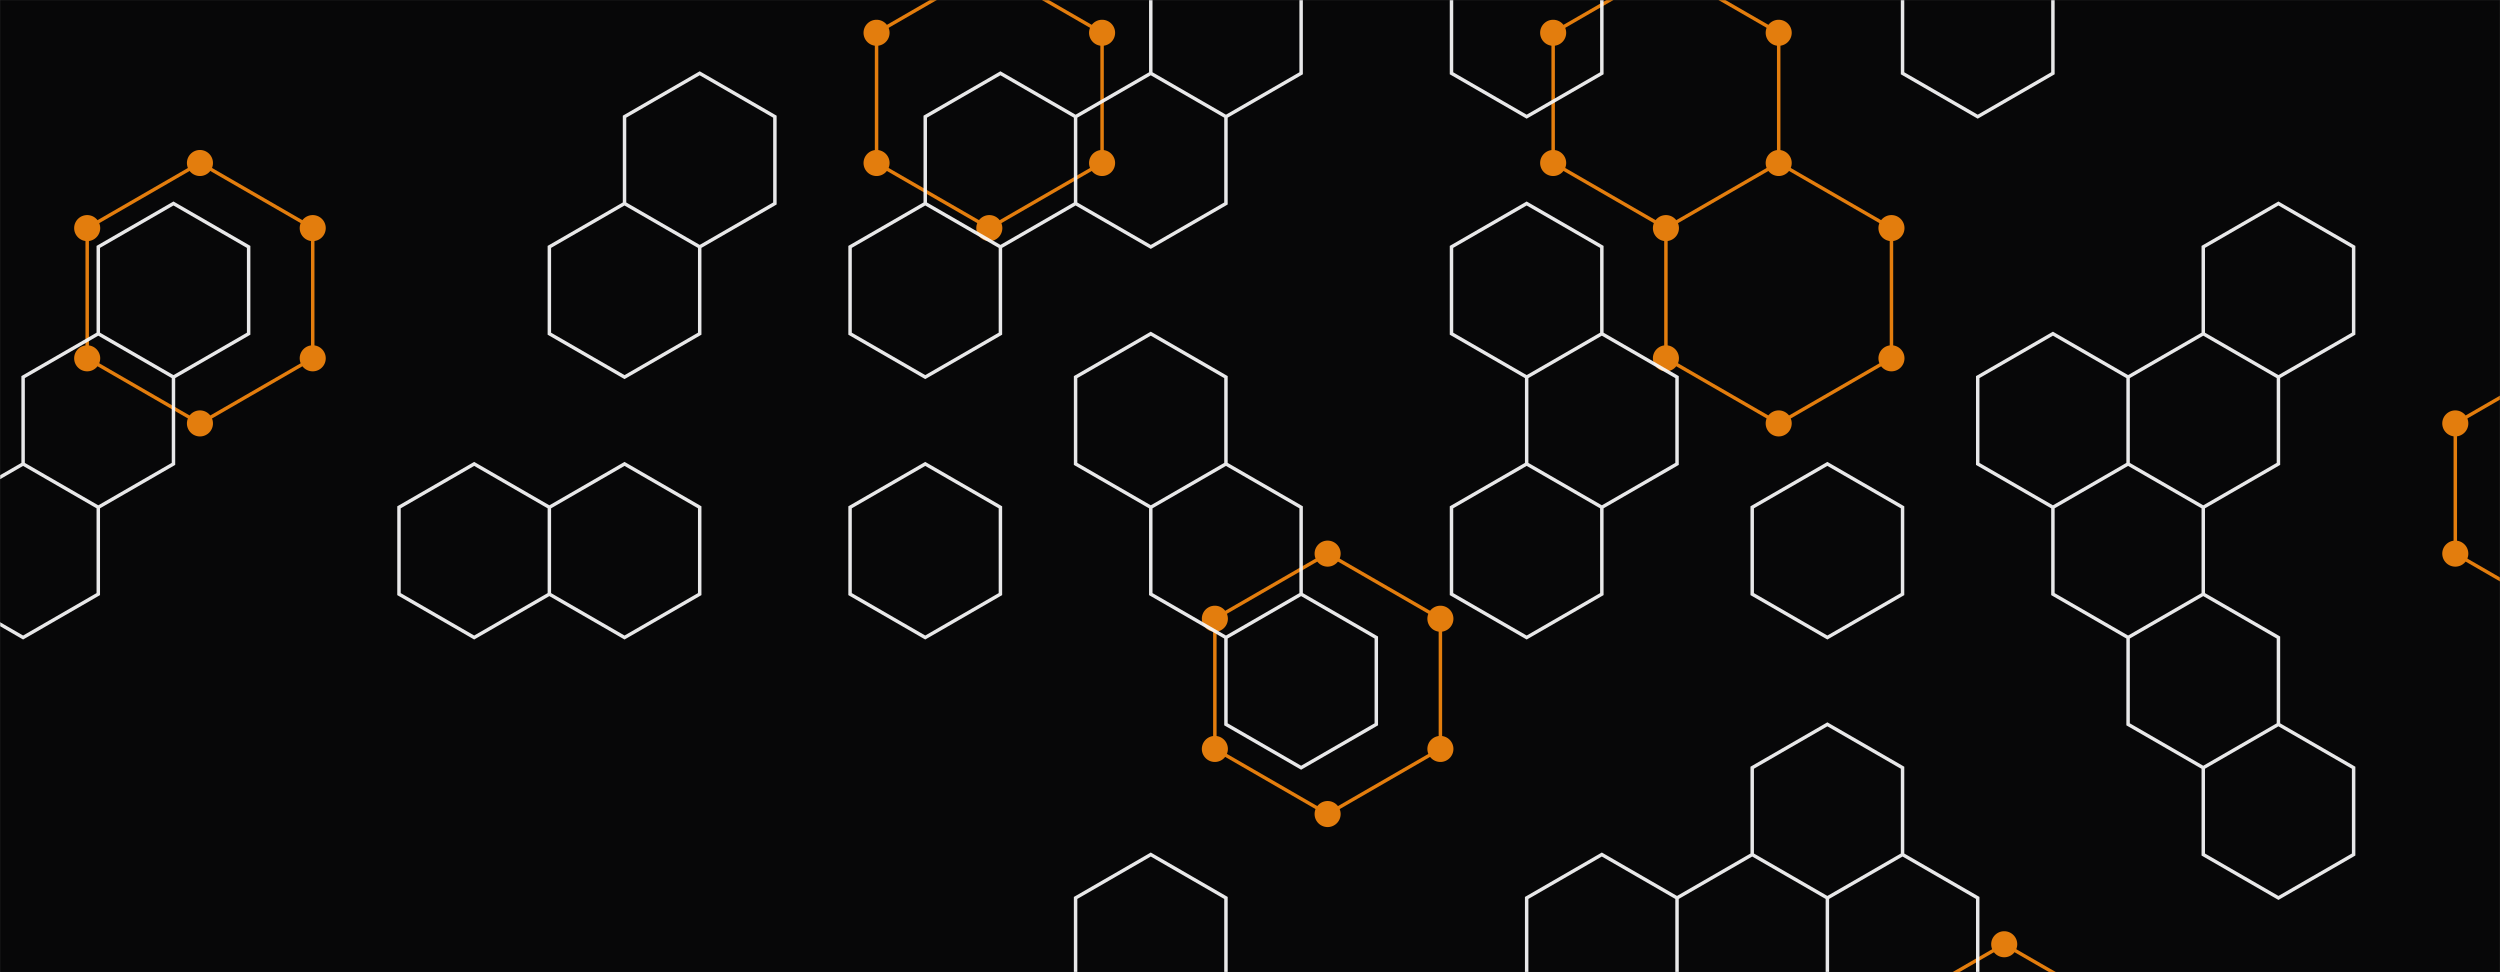 <svg xmlns="http://www.w3.org/2000/svg" version="1.1" xmlns:xlink="http://www.w3.org/1999/xlink" xmlns:svgjs="http://svgjs.com/svgjs" width="1440" height="560" preserveAspectRatio="none" viewBox="0 0 1440 560"><rect x="0" y="0" width="1440" height="560" fill="#333333" stroke="none"/><g mask="url(&quot;#SvgjsMask1003&quot;)" fill="none"><rect width="1440" height="560" x="0" y="0" fill="rgba(7, 7, 8, 1)"></rect><path d="M115.17 93.89L180.13 131.39L180.13 206.39L115.17 243.89L50.22 206.39L50.22 131.39zM569.85 -18.61L634.8 18.89L634.8 93.89L569.85 131.39L504.9 93.89L504.9 18.89zM764.71 318.89L829.67 356.39L829.67 431.39L764.71 468.89L699.76 431.39L699.76 356.39zM959.57 -18.61L1024.53 18.89L1024.53 93.89L959.57 131.39L894.62 93.89L894.62 18.89zM1024.53 93.89L1089.48 131.39L1089.48 206.39L1024.53 243.89L959.57 206.39L959.57 131.39zM1154.43 543.89L1219.39 581.39L1219.39 656.39L1154.43 693.89L1089.48 656.39L1089.48 581.39zM1479.2 206.39L1544.16 243.89L1544.16 318.89L1479.2 356.39L1414.25 318.89L1414.25 243.89z" stroke="rgba(227, 125, 13, 1)" stroke-width="2"></path><path d="M107.67 93.89 a7.5 7.5 0 1 0 15 0 a7.5 7.5 0 1 0 -15 0zM172.63 131.39 a7.5 7.5 0 1 0 15 0 a7.5 7.5 0 1 0 -15 0zM172.63 206.39 a7.5 7.5 0 1 0 15 0 a7.5 7.5 0 1 0 -15 0zM107.67 243.89 a7.5 7.5 0 1 0 15 0 a7.5 7.5 0 1 0 -15 0zM42.72 206.39 a7.5 7.5 0 1 0 15 0 a7.5 7.5 0 1 0 -15 0zM42.72 131.39 a7.5 7.5 0 1 0 15 0 a7.5 7.5 0 1 0 -15 0zM562.35 -18.61 a7.5 7.5 0 1 0 15 0 a7.5 7.5 0 1 0 -15 0zM627.3 18.89 a7.5 7.5 0 1 0 15 0 a7.5 7.5 0 1 0 -15 0zM627.3 93.89 a7.5 7.5 0 1 0 15 0 a7.5 7.5 0 1 0 -15 0zM562.35 131.39 a7.5 7.5 0 1 0 15 0 a7.5 7.5 0 1 0 -15 0zM497.4 93.89 a7.5 7.5 0 1 0 15 0 a7.5 7.5 0 1 0 -15 0zM497.4 18.89 a7.5 7.5 0 1 0 15 0 a7.5 7.5 0 1 0 -15 0zM757.21 318.89 a7.5 7.5 0 1 0 15 0 a7.5 7.5 0 1 0 -15 0zM822.17 356.39 a7.5 7.5 0 1 0 15 0 a7.5 7.5 0 1 0 -15 0zM822.17 431.39 a7.5 7.5 0 1 0 15 0 a7.5 7.5 0 1 0 -15 0zM757.21 468.89 a7.5 7.5 0 1 0 15 0 a7.5 7.5 0 1 0 -15 0zM692.26 431.39 a7.5 7.5 0 1 0 15 0 a7.5 7.5 0 1 0 -15 0zM692.26 356.39 a7.5 7.5 0 1 0 15 0 a7.5 7.5 0 1 0 -15 0zM952.07 -18.61 a7.5 7.5 0 1 0 15 0 a7.5 7.5 0 1 0 -15 0zM1017.03 18.89 a7.5 7.5 0 1 0 15 0 a7.5 7.5 0 1 0 -15 0zM1017.03 93.89 a7.5 7.5 0 1 0 15 0 a7.5 7.5 0 1 0 -15 0zM952.07 131.39 a7.5 7.5 0 1 0 15 0 a7.5 7.5 0 1 0 -15 0zM887.12 93.89 a7.5 7.5 0 1 0 15 0 a7.5 7.5 0 1 0 -15 0zM887.12 18.89 a7.5 7.5 0 1 0 15 0 a7.5 7.5 0 1 0 -15 0zM1081.98 131.39 a7.5 7.5 0 1 0 15 0 a7.5 7.5 0 1 0 -15 0zM1081.98 206.39 a7.5 7.5 0 1 0 15 0 a7.5 7.5 0 1 0 -15 0zM1017.03 243.89 a7.5 7.5 0 1 0 15 0 a7.5 7.5 0 1 0 -15 0zM952.07 206.39 a7.5 7.5 0 1 0 15 0 a7.5 7.5 0 1 0 -15 0zM1146.93 543.89 a7.5 7.5 0 1 0 15 0 a7.5 7.5 0 1 0 -15 0zM1211.89 581.39 a7.5 7.5 0 1 0 15 0 a7.5 7.5 0 1 0 -15 0zM1211.89 656.39 a7.5 7.5 0 1 0 15 0 a7.5 7.5 0 1 0 -15 0zM1146.93 693.89 a7.5 7.5 0 1 0 15 0 a7.5 7.5 0 1 0 -15 0zM1081.98 656.39 a7.5 7.5 0 1 0 15 0 a7.5 7.5 0 1 0 -15 0zM1081.98 581.39 a7.5 7.5 0 1 0 15 0 a7.5 7.5 0 1 0 -15 0zM1471.7 206.39 a7.5 7.5 0 1 0 15 0 a7.5 7.5 0 1 0 -15 0zM1536.66 243.89 a7.5 7.5 0 1 0 15 0 a7.5 7.5 0 1 0 -15 0zM1536.66 318.89 a7.5 7.5 0 1 0 15 0 a7.5 7.5 0 1 0 -15 0zM1471.7 356.39 a7.5 7.5 0 1 0 15 0 a7.5 7.5 0 1 0 -15 0zM1406.75 318.89 a7.5 7.5 0 1 0 15 0 a7.5 7.5 0 1 0 -15 0zM1406.75 243.89 a7.5 7.5 0 1 0 15 0 a7.5 7.5 0 1 0 -15 0z" fill="rgba(227, 125, 13, 1)"></path><path d="M56.61 192.21L99.92 217.21L99.92 267.21L56.61 292.21L13.31 267.21L13.31 217.21zM13.31 267.21L56.61 292.21L56.61 342.21L13.31 367.21L-29.99 342.21L-29.99 292.21zM99.92 117.21L143.22 142.21L143.22 192.21L99.92 217.21L56.61 192.21L56.61 142.21zM273.13 267.21L316.43 292.21L316.43 342.21L273.13 367.21L229.82 342.21L229.82 292.21zM403.03 42.21L446.34 67.21L446.34 117.21L403.03 142.21L359.73 117.21L359.73 67.21zM359.73 117.21L403.03 142.21L403.03 192.21L359.73 217.21L316.43 192.21L316.43 142.21zM359.73 267.21L403.03 292.21L403.03 342.21L359.73 367.21L316.43 342.21L316.43 292.21zM576.24 42.21L619.54 67.21L619.54 117.21L576.24 142.21L532.94 117.21L532.94 67.21zM532.94 117.21L576.24 142.21L576.24 192.21L532.94 217.21L489.64 192.21L489.64 142.21zM532.94 267.21L576.24 292.21L576.24 342.21L532.94 367.21L489.64 342.21L489.64 292.21zM662.85 42.21L706.15 67.21L706.15 117.21L662.85 142.21L619.54 117.21L619.54 67.21zM662.85 192.21L706.15 217.21L706.15 267.21L662.85 292.21L619.54 267.21L619.54 217.21zM662.85 492.21L706.15 517.21L706.15 567.21L662.85 592.21L619.54 567.21L619.54 517.21zM706.15 -32.79L749.45 -7.79L749.45 42.21L706.15 67.21L662.85 42.21L662.85 -7.79zM706.15 267.21L749.45 292.21L749.45 342.21L706.15 367.21L662.85 342.21L662.85 292.21zM749.45 342.21L792.75 367.21L792.75 417.21L749.45 442.21L706.15 417.21L706.15 367.21zM879.36 -32.79L922.66 -7.79L922.66 42.21L879.36 67.21L836.06 42.21L836.06 -7.79zM879.36 117.21L922.66 142.21L922.66 192.21L879.36 217.21L836.06 192.21L836.06 142.21zM922.66 192.21L965.97 217.21L965.97 267.21L922.66 292.21L879.36 267.21L879.36 217.21zM879.36 267.21L922.66 292.21L922.66 342.21L879.36 367.21L836.06 342.21L836.06 292.21zM922.66 492.21L965.97 517.21L965.97 567.21L922.66 592.21L879.36 567.21L879.36 517.21zM1009.27 492.21L1052.57 517.21L1052.57 567.21L1009.27 592.21L965.97 567.21L965.97 517.21zM1052.57 267.21L1095.87 292.21L1095.87 342.21L1052.57 367.21L1009.27 342.21L1009.27 292.21zM1052.57 417.21L1095.87 442.21L1095.87 492.21L1052.57 517.21L1009.27 492.21L1009.27 442.21zM1095.87 492.21L1139.17 517.21L1139.17 567.21L1095.87 592.21L1052.57 567.21L1052.57 517.21zM1139.17 -32.79L1182.48 -7.79L1182.48 42.21L1139.17 67.21L1095.87 42.21L1095.87 -7.79zM1182.48 192.21L1225.78 217.21L1225.78 267.21L1182.48 292.21L1139.17 267.21L1139.17 217.21zM1269.08 192.21L1312.38 217.21L1312.38 267.21L1269.08 292.21L1225.78 267.21L1225.78 217.21zM1225.78 267.21L1269.08 292.21L1269.08 342.21L1225.78 367.21L1182.48 342.21L1182.48 292.21zM1269.08 342.21L1312.38 367.21L1312.38 417.21L1269.08 442.21L1225.78 417.21L1225.78 367.21zM1312.38 117.21L1355.69 142.21L1355.69 192.21L1312.38 217.21L1269.08 192.21L1269.08 142.21zM1312.38 417.21L1355.69 442.21L1355.69 492.21L1312.38 517.21L1269.08 492.21L1269.08 442.21z" stroke="rgba(249, 249, 249, 0.93)" stroke-width="2"></path></g><defs><mask id="SvgjsMask1003"><rect width="1440" height="560" fill="#ffffff"></rect></mask></defs></svg>